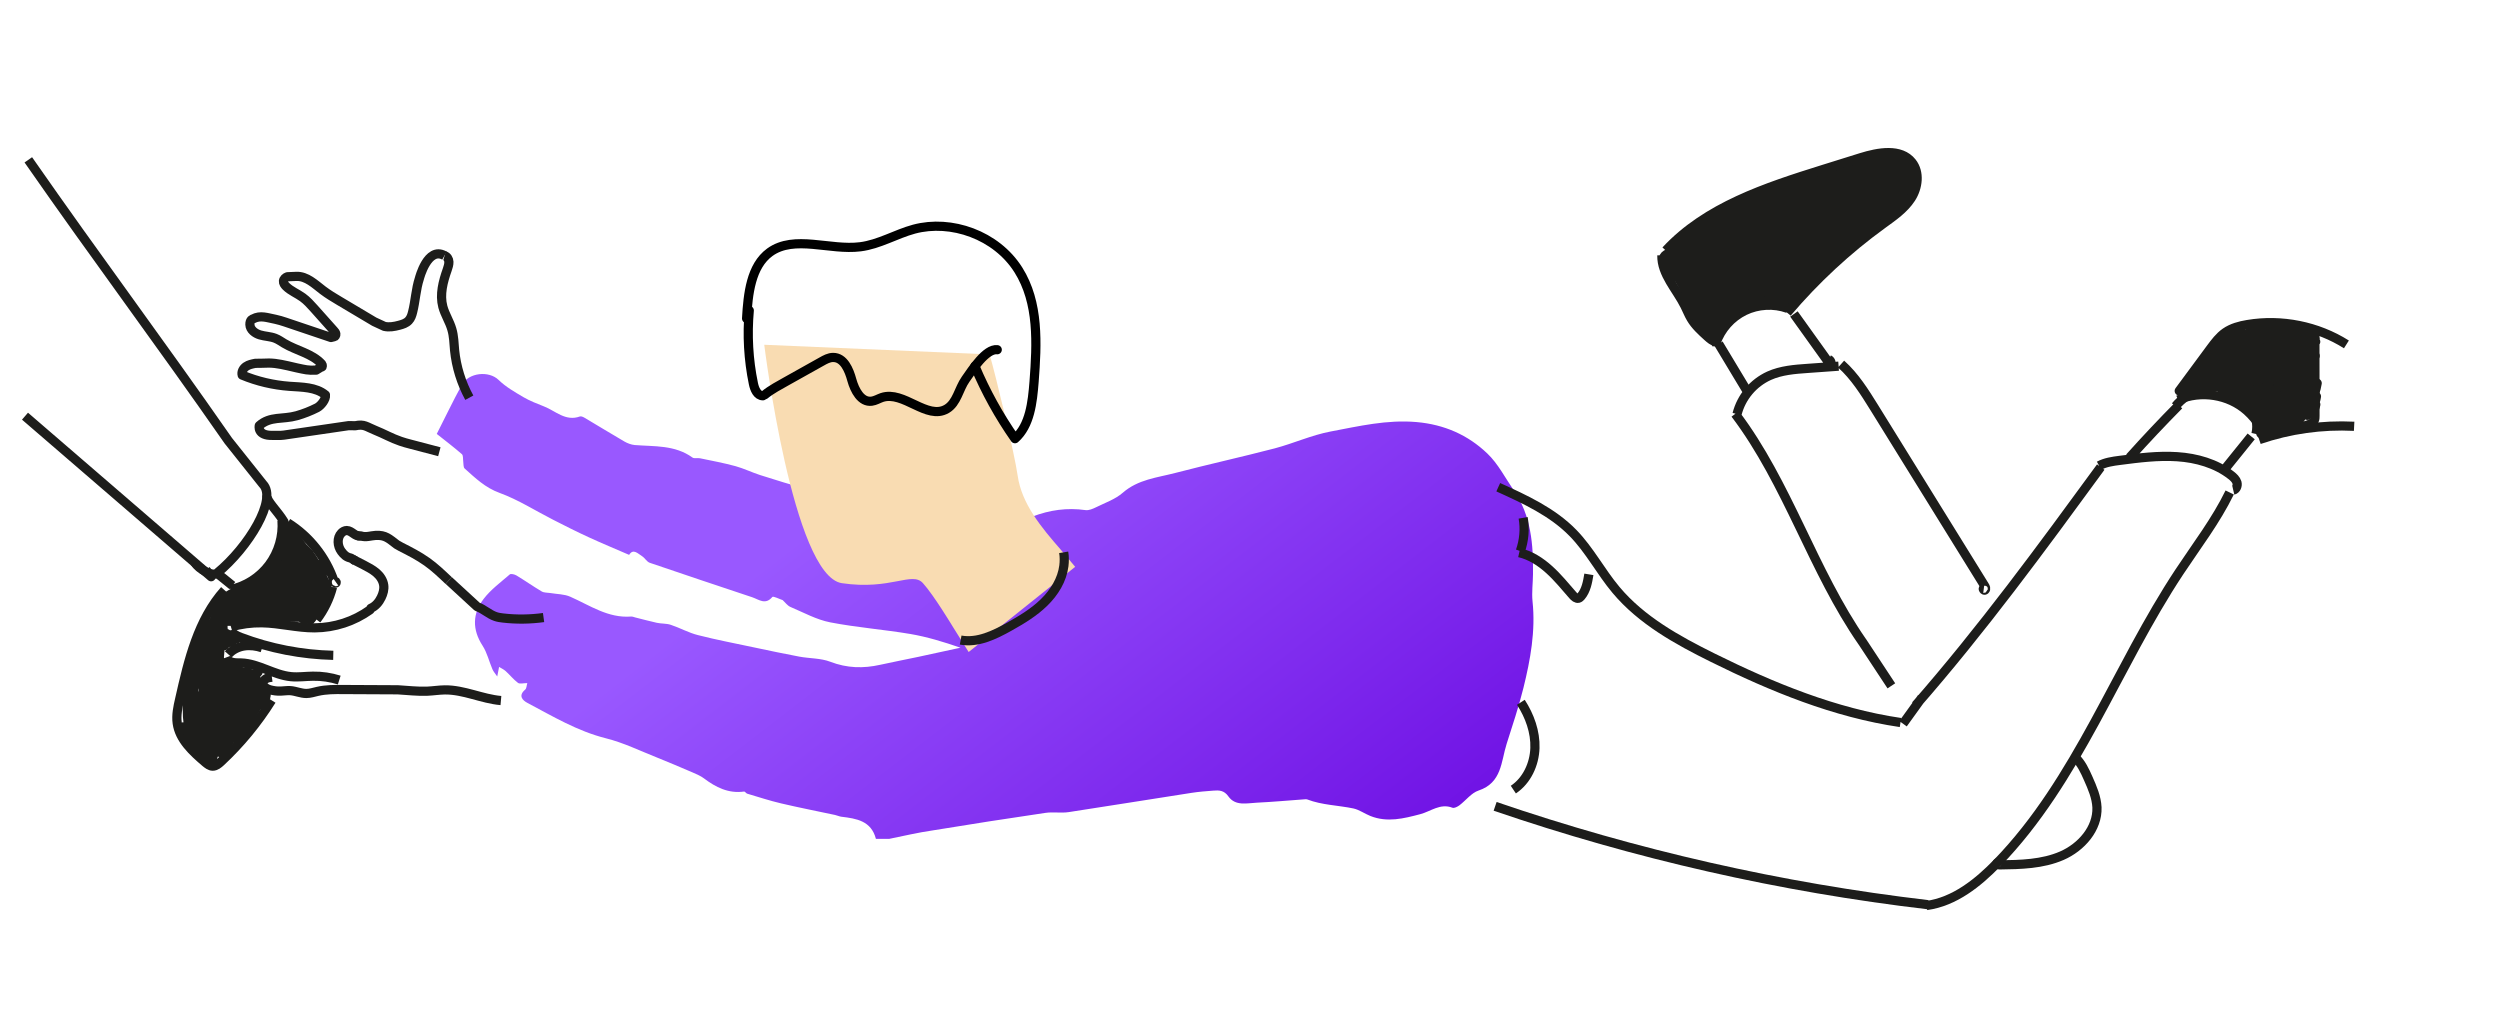 <svg width="272" height="112" viewBox="0 0 272 112" fill="none" xmlns="http://www.w3.org/2000/svg">
<path d="M96.74 91.27H95.3C94.79 89.3 93.18 89.06 91.54 88.86C91.31 88.83 91.09 88.72 90.86 88.67C88.9 88.25 86.94 87.87 84.99 87.41C83.74 87.12 82.52 86.71 81.29 86.35C81.17 86.31 81.06 86.11 80.96 86.12C79.26 86.36 77.88 85.66 76.58 84.68C76.22 84.41 75.78 84.23 75.35 84.04C74.08 83.5 72.81 82.95 71.53 82.44C69.66 81.7 67.83 80.8 65.9 80.32C62.81 79.54 60.15 77.94 57.39 76.48C56.84 76.19 56.36 75.69 57.14 75.03C57.3 74.89 57.29 74.57 57.37 74.32C56.95 74.32 56.56 74.44 56.36 74.3C55.87 73.93 55.47 73.43 55.02 73.02C54.81 72.83 54.54 72.71 54.3 72.56C54.24 72.86 54.18 73.16 54.1 73.6C53.89 73.29 53.68 73.07 53.57 72.8C53.21 71.96 53 71.02 52.51 70.26C51.36 68.49 51.4 66.76 52.62 65.16C53.4 64.14 54.48 63.35 55.46 62.5C55.58 62.39 55.99 62.49 56.19 62.61C57.12 63.17 58.01 63.8 58.94 64.35C59.19 64.5 59.55 64.47 59.86 64.52C60.6 64.65 61.4 64.63 62.06 64.93C64.19 65.87 66.16 67.27 68.66 67.08C68.81 67.07 68.97 67.14 69.12 67.18C69.9 67.37 70.68 67.59 71.46 67.76C71.96 67.87 72.5 67.82 72.98 67.98C73.98 68.31 74.93 68.85 75.94 69.1C77.97 69.62 80.04 70.01 82.1 70.45C83.72 70.79 85.34 71.14 86.96 71.44C88.09 71.65 89.3 71.6 90.34 72C92.15 72.7 93.92 72.74 95.76 72.33C97.13 72.02 98.51 71.77 99.89 71.47C101.43 71.14 102.97 70.8 104.5 70.47C102.64 69.83 100.87 69.29 99.06 68.98C96.16 68.49 93.2 68.27 90.32 67.71C88.83 67.42 87.43 66.64 86.01 66.04C85.67 65.9 85.43 65.54 85.15 65.29C84.8 65.18 84.13 64.83 84.03 64.95C83.27 65.86 82.56 65.22 81.84 64.98C78.12 63.74 74.4 62.5 70.69 61.23C70.37 61.12 70.16 60.7 69.85 60.51C69.39 60.22 68.89 59.65 68.45 60.37C66.98 59.73 65.52 59.13 64.09 58.47C62.78 57.87 61.49 57.22 60.2 56.56C58.25 55.57 56.39 54.37 54.36 53.63C52.79 53.06 51.71 52.01 50.55 50.97C50.4 50.83 50.44 50.47 50.4 50.21C50.36 49.94 50.41 49.56 50.26 49.42C49.4 48.67 48.48 47.97 47.52 47.21C48.36 45.56 49.25 43.7 50.23 41.9C50.99 40.51 53.2 40.32 54.24 41.33C55.02 42.09 56 42.65 56.95 43.21C57.65 43.62 58.43 43.92 59.19 44.22C60.45 44.71 61.53 45.88 63.1 45.31C63.24 45.26 63.48 45.38 63.63 45.47C65.07 46.32 66.49 47.2 67.94 48.04C68.27 48.23 68.67 48.38 69.05 48.42C71.21 48.59 73.43 48.4 75.34 49.78C75.53 49.92 75.89 49.8 76.16 49.86C77.45 50.13 78.75 50.37 80.03 50.72C80.93 50.97 81.79 51.39 82.68 51.68C84.39 52.23 86.11 52.75 87.84 53.24C88.38 53.39 88.97 53.35 89.51 53.49C90.42 53.72 91.3 54.07 92.21 54.3C94.41 54.86 96.63 55.34 98.82 55.92C101.26 56.56 103.69 57.29 106.26 56.87C107.44 56.67 108.6 56.37 109.78 56.23C110.62 56.14 111.57 56.5 112.31 56.21C114.21 55.48 116.1 55.22 118.11 55.5C118.47 55.55 118.9 55.36 119.25 55.19C120.24 54.7 121.35 54.32 122.16 53.61C123.82 52.16 125.9 51.97 127.86 51.46C131.46 50.52 135.1 49.72 138.7 48.78C140.74 48.24 142.7 47.34 144.76 46.95C147.84 46.37 150.89 45.64 154.12 45.92C157.15 46.19 159.7 47.32 161.81 49.33C162.98 50.44 163.76 51.98 164.69 53.34C166.6 56.1 166.83 59.26 166.79 62.47C166.78 63.46 166.64 64.45 166.74 65.43C167.08 68.65 166.51 71.76 165.75 74.84C165.24 76.9 164.56 78.92 163.92 80.94C163.31 82.86 163.41 85.16 160.87 86.01C160.08 86.27 159.48 87.1 158.77 87.63C158.56 87.78 158.21 87.96 158.02 87.88C156.7 87.37 155.67 88.28 154.53 88.58C152.72 89.06 150.93 89.51 149.1 88.78C148.47 88.53 147.89 88.1 147.25 87.96C145.58 87.61 143.85 87.6 142.23 86.98C142.12 86.94 141.99 86.96 141.87 86.97C140.17 87.09 138.47 87.25 136.77 87.33C135.67 87.38 134.42 87.73 133.65 86.65C133.18 85.98 132.64 85.97 132.01 86.02C131.23 86.08 130.44 86.14 129.66 86.26C125.19 86.95 120.73 87.68 116.26 88.36C115.44 88.48 114.57 88.32 113.75 88.44C109.65 89.04 105.56 89.68 101.47 90.35C99.88 90.58 98.31 90.95 96.74 91.27V91.27Z" fill="url(#paint0_linear_1230_3721)"/>
<path d="M115.39 59.78C113.32 57.4 111.16 54.84 110.72 51.74C110.38 49.32 108.35 40.92 107.67 38.56L83.15 37.51C83.15 37.51 86.26 62.66 91.6 63.45C96.94 64.24 99.22 62.13 100.41 63.44C101.6 64.75 103.71 68.26 103.71 68.26L105.39 70.94L116.98 61.67L115.39 59.78V59.78Z" fill="#F9DCB2"/>
<path d="M115.73 60.09C115.81 60.58 115.81 61.07 115.75 61.56C115.56 63.09 114.7 64.47 113.6 65.54C112.5 66.62 111.17 67.42 109.83 68.17C108.19 69.09 106.36 69.98 104.52 69.64M162.67 87.73C177.941 92.961 193.727 96.548 209.76 98.43" stroke="#1D1D1B" stroke-miterlimit="10" stroke-linejoin="round"/>
<path d="M209.61 98.52C212.64 98.11 215.2 96.06 217.33 93.86C226.02 84.9 230.24 72.61 237.13 62.2C239.01 59.36 241.1 56.64 242.59 53.58M208.41 76.75C215.62 68.51 222.1 59.66 228.56 50.82M228.38 50.67C229.06 50.3 229.86 50.19 230.63 50.09C232.71 49.82 234.8 49.55 236.89 49.69C238.98 49.83 241.09 50.42 242.74 51.71C243.01 51.92 243.28 52.17 243.38 52.5C243.47 52.83 243.32 53.25 242.98 53.33M188.79 45.03C194.52 52.6 197.22 62.07 202.64 69.86M188.99 45.05C189.223 44.138 189.657 43.29 190.261 42.569C190.865 41.847 191.623 41.27 192.48 40.88C193.79 40.29 195.26 40.18 196.69 40.08L200.04 39.84M200.31 39.61C201.8 40.94 202.87 42.66 203.92 44.35C207.92 50.81 211.92 57.28 215.93 63.74C216.02 63.88 216.1 64.07 215.98 64.19C215.86 64.31 215.68 64 215.84 64.02M202.61 69.81C203.67 71.41 204.72 73.02 205.78 74.62M163.01 53.01C165.92 54.33 168.91 55.7 171.14 57.99C172.95 59.84 174.16 62.2 175.82 64.18C178.59 67.49 182.48 69.64 186.35 71.56C192.83 74.77 199.62 77.56 206.77 78.61M207.05 78.74C207.73 77.8 208.41 76.85 209.09 75.91M186.99 37.41C188.03 39.13 189.07 40.86 190.1 42.58M195.18 34.16C196.51 36.02 197.84 37.87 199.17 39.73C199.29 39.52 199.2 39.22 198.98 39.11M231.7 49.78C233.44 47.84 235.23 45.94 237.07 44.08M241.84 51.31C242.87 50.03 243.9 48.76 244.93 47.48" stroke="#1D1D1B" stroke-miterlimit="10" stroke-linejoin="round"/>
<path d="M236.69 44.2C238.05 42.57 240.37 41.69 242.4 42.3C244.44 42.91 245.93 45.15 245.45 47.22M237.51 42.21L237.1 42.53C238.24 40.99 239.38 39.44 240.52 37.9C240.99 37.27 241.47 36.62 242.12 36.17C242.83 35.68 243.68 35.45 244.53 35.31C248.22 34.69 252.13 35.47 255.29 37.47M245.8 47.83C249.12 46.696 252.626 46.204 256.13 46.38M186.7 37.32C187.235 35.787 188.352 34.526 189.81 33.81C191.25 33.11 192.98 33.01 194.49 33.55L194.33 33.77M180.81 27.79C180.77 29.83 182.41 31.46 183.32 33.29C183.55 33.74 183.73 34.22 183.99 34.65C184.44 35.41 185.11 36.02 185.77 36.62C186.05 36.87 186.35 37.13 186.71 37.2L186.31 37.17" stroke="#1D1D1B" stroke-miterlimit="10" stroke-linejoin="round"/>
<path d="M181.24 27.26C185.65 22.5 192.14 20.38 198.34 18.44L202.47 17.15C204.36 16.56 206.79 16.11 208.02 17.66C208.89 18.75 208.68 20.41 207.92 21.58C207.16 22.75 205.97 23.56 204.84 24.38C200.999 27.164 197.507 30.401 194.44 34.02" fill="#1D1D1B"/>
<path d="M181.24 27.26C185.65 22.5 192.14 20.38 198.34 18.44L202.47 17.15C204.36 16.56 206.79 16.11 208.02 17.66C208.89 18.75 208.68 20.41 207.92 21.58C207.16 22.75 205.97 23.56 204.84 24.38C200.999 27.164 197.507 30.401 194.44 34.02" stroke="#1D1D1B" stroke-miterlimit="10" stroke-linejoin="round"/>
<path d="M181.68 27.57C181.42 27.57 181.16 27.73 181.03 27.96C181.24 27.9 181.41 27.75 181.51 27.56C181.41 27.8 181.31 28.05 181.21 28.29C181.47 28 181.72 27.71 181.98 27.42C181.77 27.8 181.56 28.18 181.36 28.56C181.68 28.29 181.99 27.99 182.26 27.68C182.12 27.98 181.99 28.29 181.85 28.59C182.11 28.37 182.33 28.11 182.51 27.82C182.28 28.19 182.04 28.56 181.81 28.93C182.18 28.66 182.51 28.31 182.76 27.93C182.57 28.26 182.38 28.59 182.2 28.91C182.55 28.54 182.9 28.18 183.25 27.81C182.96 28.37 182.67 28.93 182.38 29.48C182.85 29.01 183.31 28.53 183.78 28.06C183.41 28.64 183.03 29.22 182.66 29.79L184.19 28.32C183.82 28.83 183.46 29.34 183.09 29.85L184.48 28.49C184.16 29.04 183.84 29.6 183.52 30.15C184.03 29.68 184.53 29.21 185.04 28.73C184.72 29.24 184.4 29.76 184.08 30.27C184.64 29.89 185.16 29.46 185.63 28.97C185.26 29.45 184.89 29.93 184.52 30.42L186.07 29.17C185.65 29.67 185.3 30.22 185.02 30.81C185.48 30.44 185.9 30.02 186.28 29.56C185.86 29.98 185.49 30.45 185.19 30.96C185.74 30.56 186.26 30.11 186.74 29.62C186.32 30.08 185.95 30.59 185.66 31.14C186.21 30.83 186.72 30.44 187.15 29.99C186.74 30.32 186.4 30.72 186.14 31.18C186.77 30.75 187.36 30.27 187.91 29.75C187.32 30.33 186.79 30.99 186.35 31.69C187.01 31.27 187.63 30.78 188.18 30.23C187.6 30.71 187.11 31.29 186.72 31.93C187.33 31.51 187.92 31.04 188.45 30.52C187.85 30.96 187.38 31.59 187.13 32.3L189.02 30.74C188.43 31.07 187.95 31.61 187.69 32.24C188.2 32.02 188.67 31.71 189.07 31.32C188.56 31.75 188.1 32.24 187.7 32.79C188.32 32.44 188.91 32.04 189.46 31.59C188.98 31.94 188.56 32.36 188.22 32.85C188.8 32.6 189.34 32.25 189.8 31.82C189.25 32.11 188.78 32.54 188.44 33.06C189.04 32.85 189.61 32.53 190.1 32.13C189.69 32.35 189.32 32.65 189.04 33.02C189.72 32.84 190.38 32.56 190.98 32.2C190.48 32.4 190.01 32.66 189.56 32.96C190.17 32.85 190.77 32.68 191.35 32.46C190.73 32.55 190.13 32.78 189.6 33.11C190.23 33.22 190.9 33.04 191.39 32.64C191.19 32.67 191 32.77 190.86 32.91C191.12 32.88 191.38 32.79 191.6 32.65C191.42 32.73 191.24 32.81 191.07 32.89C191.25 33 191.52 32.91 191.61 32.72C191.39 32.74 191.17 32.81 190.97 32.93" stroke="#1D1D1B" stroke-miterlimit="10" stroke-linejoin="round"/>
<path d="M189.18 33.51C188.39 33.99 187.64 34.54 186.96 35.18C187.79 34.57 188.58 33.92 189.34 33.22C188.3 34.08 187.35 35.04 186.5 36.09C187.35 35.16 188.2 34.23 189.05 33.31C188.17 34.05 187.34 34.87 186.59 35.74C187.21 34.98 187.83 34.21 188.45 33.45C187.65 34.14 186.94 34.92 186.33 35.79C186.9 35.09 187.43 34.36 187.92 33.6C187.27 34.15 186.7 34.8 186.24 35.52C186.94 34.72 187.58 33.86 188.15 32.96C187.37 33.54 186.69 34.26 186.15 35.06L187.62 33.02C186.98 33.56 186.39 34.17 185.86 34.84C186.35 34.27 186.74 33.62 187.01 32.93C186.39 33.39 185.87 34 185.52 34.69C186.12 34.11 186.57 33.39 186.84 32.6C186.21 33.07 185.65 33.65 185.18 34.29C185.69 33.68 186.13 33.02 186.5 32.32C185.85 32.76 185.27 33.31 184.78 33.93C185.22 33.28 185.65 32.62 186.09 31.97C185.47 32.31 184.93 32.82 184.55 33.42C184.88 32.91 185.21 32.4 185.54 31.9C185.01 32.16 184.53 32.55 184.17 33.03L185.35 31.34C184.94 31.67 184.53 31.99 184.13 32.32C184.42 32.05 184.63 31.71 184.74 31.33C184.43 31.46 184.15 31.65 183.91 31.89C184.09 31.49 184.27 31.1 184.45 30.7C184.13 30.87 183.83 31.1 183.58 31.37L183.88 30.71C183.64 30.79 183.45 30.98 183.36 31.21C183.51 30.92 183.6 30.61 183.61 30.28C183.43 30.46 183.25 30.65 183.07 30.83C183.05 30.63 183.03 30.42 183.02 30.22C182.91 30.22 182.8 30.28 182.74 30.37C182.21 30.09 181.81 29.56 181.69 28.96C182.54 30.02 183.23 31.21 183.73 32.48C184.26 33.81 184.64 35.32 185.77 36.18C185.81 36.084 185.828 35.979 185.821 35.875C185.814 35.771 185.783 35.67 185.73 35.58L185.79 35.85M243.92 37.5L241.31 39.42C242.1 38.78 242.82 38.05 243.43 37.24C242.15 38.01 240.99 39 240.04 40.15C240.54 39.69 240.97 39.16 241.31 38.57C240.54 39.17 239.91 39.95 239.49 40.83C239.67 40.76 239.8 40.58 239.82 40.38C239.47 40.8 239.15 41.24 238.86 41.7C238.791 41.692 238.721 41.708 238.661 41.744C238.601 41.78 238.555 41.835 238.53 41.9C238.2 41.9 237.88 42.12 237.77 42.44C237.86 42.33 237.95 42.22 238.05 42.11C238.02 42.24 237.93 42.36 237.82 42.43C239.13 41.11 240.37 39.72 241.52 38.27C240.71 38.68 240.1 39.4 239.51 40.1C240.17 39.33 240.84 38.57 241.5 37.8C241.84 37.41 242.18 37.01 242.61 36.71C241.91 37.04 241.35 37.64 241.07 38.36C241.9 37.66 242.71 36.94 243.48 36.18C242.79 36.88 242.09 37.58 241.4 38.28C242.26 37.56 243.16 36.89 244.1 36.27C243.64 36.85 243.11 37.38 242.54 37.85C243.42 37.18 244.3 36.5 245.18 35.83C244.68 36.12 244.26 36.54 243.94 37.02C244.52 36.5 245.1 35.98 245.67 35.46C244.92 35.66 244.59 36.52 244.38 37.26C245.1 36.68 245.82 36.09 246.52 35.48C245.79 36 245.12 36.61 244.55 37.3C245.52 36.64 246.49 35.97 247.46 35.31L245.89 37.18C246.6 36.75 247.28 36.28 247.94 35.77C247.5 36.2 247.1 36.68 246.75 37.19C247.46 36.67 248.17 36.16 248.87 35.64C248.49 36.09 248.11 36.54 247.73 37C248.38 36.59 249.01 36.16 249.61 35.7C249.22 36.2 248.83 36.7 248.45 37.2C249.07 36.8 249.68 36.41 250.3 36.01C249.92 36.49 249.59 37 249.33 37.55C249.97 37.07 250.6 36.59 251.24 36.11C250.77 36.71 250.35 37.34 249.98 38C250.59 37.65 251.19 37.31 251.8 36.96C251.29 37.36 250.85 37.84 250.49 38.38C251.03 38.05 251.52 37.65 251.95 37.18C251.37 37.59 250.81 38.03 250.28 38.51C250.73 38.01 251.14 37.46 251.48 36.88C251.34 36.9 251.2 36.92 251.06 36.95C251.05 36.74 251.21 36.54 251.42 36.51C251.62 36.48 251.84 36.63 251.89 36.83C251.841 36.759 251.813 36.675 251.808 36.589C251.802 36.503 251.82 36.417 251.86 36.34C251.86 39.31 251.87 42.28 251.87 45.24C251.87 45.39 251.87 45.55 251.81 45.7C251.69 45.99 251.37 46.14 251.07 46.24C250.39 46.47 249.68 46.6 248.97 46.63C248.14 46.67 247.28 46.58 246.52 46.92C246.34 47 246.17 47.11 245.98 47.17C245.87 46.55 246.25 45.9 246.09 45.29C245.95 44.78 245.48 44.45 245.14 44.05C244.84 43.7 244.64 43.27 244.31 42.95C244.02 42.66 243.65 42.48 243.28 42.3C242.65 41.99 242 41.69 241.31 41.55C240.62 41.41 239.87 41.44 239.25 41.78C239.8 41.3 240.41 40.89 241.07 40.57C241.24 40.49 241.41 40.41 241.53 40.27C241.65 40.13 241.7 39.91 241.58 39.76C240.86 40.14 240.21 40.66 239.69 41.28C240.63 40.43 241.62 39.63 242.66 38.9C242.22 39.23 241.84 39.64 241.55 40.1C242.03 39.8 242.52 39.5 243 39.2C242.62 39.66 242.24 40.12 241.86 40.57C242.45 40.25 243.02 39.88 243.54 39.46C243.01 39.8 242.52 40.2 242.09 40.67C242.706 40.7 243.321 40.58 243.88 40.32C243.21 40.35 242.55 40.46 241.91 40.66C242.12 40.86 242.41 40.96 242.69 40.95C242.564 40.859 242.409 40.815 242.254 40.826C242.099 40.837 241.952 40.902 241.84 41.01C242.11 41.25 242.46 41.4 242.82 41.44C242.34 41.33 241.89 41.13 241.48 40.86C242.11 41.12 242.72 41.43 243.3 41.79C243.24 41.61 243.13 41.44 242.98 41.32C243.57 42.12 244.15 42.92 244.74 43.72C244.38 42.59 243.91 41.5 243.35 40.45C243.79 41.12 244.24 41.79 244.68 42.46C244.43 41.28 244.1 40.12 243.71 38.98C243.83 39.57 244.02 40.15 244.28 40.69C244.32 40.04 244.27 39.38 244.12 38.74C244.08 38.55 244.01 38.34 243.83 38.27C243.52 38.15 243.26 38.53 243.18 38.85C243.25 38.92 243.33 38.99 243.4 39.06C244.027 38.702 244.547 38.184 244.91 37.56C244.37 37.45 243.76 37.73 243.51 38.23C243.78 38.44 244.16 38.33 244.47 38.19C245.27 37.84 246.02 37.37 246.69 36.81C246.02 37.1 245.37 37.45 244.77 37.86C244.56 38 244.32 38.23 244.4 38.47C245 38.23 245.57 37.9 246.08 37.49C245.53 37.94 245.08 38.49 244.75 39.11C245.487 38.862 246.165 38.463 246.74 37.94C246.15 38.41 245.61 38.94 245.15 39.54C245.59 39.78 246.16 39.67 246.58 39.4C247 39.13 247.32 38.72 247.62 38.32C247.194 38.502 246.82 38.788 246.532 39.151C246.244 39.514 246.051 39.944 245.97 40.4C247.011 39.809 247.937 39.033 248.7 38.11C247.87 38.42 247.17 39.07 246.79 39.87C247.53 39.35 248.26 38.83 249 38.32L247.45 40.35" stroke="#1D1D1B" stroke-miterlimit="10" stroke-linejoin="round"/>
<path d="M248.46 37.49C248.29 37.31 247.99 37.39 247.77 37.5C247.25 37.75 246.78 38.1 246.39 38.51C247.14 37.95 247.85 37.36 248.54 36.72C247.64 37.23 246.76 37.77 245.9 38.34C246.586 37.75 247.363 37.274 248.2 36.93C248.01 37.63 247.19 38.07 247.1 38.79C247.86 38.44 248.58 38.01 249.25 37.51C248.96 38 248.54 38.4 248.14 38.79C248.73 38.43 249.33 38.08 249.92 37.72C249.41 38.3 248.9 38.88 248.39 39.47C248.2 39.69 247.99 39.93 247.92 40.21C248.76 39.62 249.56 38.98 250.32 38.3C249.64 38.86 249.06 39.53 248.61 40.28C249.77 39.77 250.57 38.69 251.63 38.01C250.74 38.8 249.9 39.65 249.11 40.55C249.48 40.54 249.81 40.31 250.11 40.09C250.71 39.64 251.31 39.18 251.89 38.72C251.18 39.37 250.55 40.11 250.01 40.9" stroke="#1D1D1B" stroke-miterlimit="10" stroke-linejoin="round"/>
<path d="M250.8 39.67C250.42 39.69 250.12 39.98 249.86 40.26C249.21 40.96 248.62 41.7 248.08 42.49C248.6 41.99 248.99 41.37 249.21 40.68C249.27 40.5 249.31 40.27 249.16 40.14C249.05 40.04 248.88 40.06 248.76 40.13C248.64 40.2 248.55 40.33 248.48 40.46C248.2 40.95 248.02 41.51 247.97 42.08C247.95 42.27 248.01 42.53 248.2 42.54C248.35 42.55 248.45 42.38 248.48 42.23C248.65 41.52 248.29 40.8 247.89 40.19C247.79 40.03 247.63 39.85 247.44 39.9C247.34 39.93 247.27 40.01 247.22 40.1C246.9 40.59 246.83 41.23 247.03 41.78C247.12 42.03 247.36 42.29 247.6 42.2C247.84 42.1 247.83 41.75 247.74 41.5C247.53 40.97 247.13 40.51 246.63 40.25C246.33 40.09 245.93 40.02 245.69 40.26C245.43 40.52 245.56 40.98 245.76 41.29C245.91 41.52 246.1 41.74 246.36 41.83C246.5 41.88 246.67 41.88 246.78 41.79C247.01 41.6 246.84 41.23 246.63 41.02C246.28 40.67 245.83 40.42 245.34 40.31C245.14 40.26 244.87 40.29 244.82 40.48C244.8 40.54 244.82 40.61 244.84 40.67C244.99 41.17 245.42 41.57 245.92 41.68C246.04 41.71 246.17 41.72 246.28 41.66C246.42 41.58 246.47 41.39 246.43 41.24C246.39 41.09 246.29 40.95 246.19 40.83C245.81 40.41 245.33 40.09 244.8 39.89C244.63 40.07 244.67 40.36 244.74 40.59C244.88 41.05 245.1 41.49 245.38 41.88C245.52 42.07 245.69 42.25 245.92 42.29C246.29 42.35 246.61 41.87 246.43 41.55" stroke="#1D1D1B" stroke-miterlimit="10" stroke-linejoin="round"/>
<path d="M244.96 42.06C244.66 42.28 244.83 42.75 245.03 43.07C245.16 43.27 245.29 43.47 245.49 43.6C245.69 43.73 245.97 43.77 246.16 43.63C246.36 43.48 246.4 43.19 246.3 42.96C246.2 42.73 245.99 42.58 245.77 42.47C245.5 42.34 245.11 42.32 244.98 42.58C244.89 42.77 245 43 245.11 43.18C245.35 43.57 245.71 44 246.17 43.97C246.48 43.95 246.75 43.69 246.84 43.38C246.92 43.08 246.84 42.74 246.66 42.48C246.55 42.32 246.4 42.18 246.21 42.17C245.83 42.15 245.66 42.63 245.65 43.01C245.64 43.36 245.68 43.75 245.96 43.96C246.3 44.22 246.85 44.01 247.03 43.62C247.21 43.23 247.1 42.76 246.85 42.4C246.812 42.335 246.757 42.283 246.69 42.25C246.47 42.16 246.29 42.43 246.23 42.66C246.14 43.05 246.18 43.54 246.52 43.74C246.77 43.89 247.09 43.83 247.35 43.72C247.77 43.54 248.13 43.24 248.37 42.86C248.55 42.58 248.65 42.18 248.43 41.93C248.15 41.61 247.61 41.81 247.28 42.08C246.99 42.32 246.73 42.63 246.68 43C246.63 43.37 246.85 43.79 247.22 43.85C247.41 43.88 247.59 43.81 247.76 43.73C248.306 43.465 248.766 43.053 249.09 42.54C249.21 42.35 249.28 42.05 249.08 41.95C248.97 41.89 248.83 41.94 248.72 42C248.29 42.25 248.02 42.75 248.04 43.25C248.04 43.31 248.05 43.38 248.09 43.43C248.18 43.53 248.34 43.48 248.45 43.42C249.07 43.11 249.57 42.58 249.86 41.95C249.95 41.75 249.99 41.46 249.79 41.37C249.62 41.29 249.43 41.46 249.33 41.61C249.21 41.78 249.11 41.98 249.09 42.19C249.07 42.4 249.16 42.63 249.34 42.73C249.61 42.88 249.94 42.7 250.16 42.48C250.65 41.98 250.85 41.21 250.66 40.53C250.61 40.36 250.52 40.17 250.35 40.12C250.23 40.09 250.1 40.14 249.98 40.2C249.19 40.63 248.87 41.62 248.86 42.52C248.86 42.62 248.86 42.72 248.92 42.81C249.05 43 249.35 42.92 249.55 42.8C250.17 42.43 250.7 41.89 251.05 41.25C251.14 41.09 251.22 40.9 251.18 40.72C251.13 40.5 250.89 40.36 250.66 40.37C250.43 40.37 250.23 40.49 250.06 40.64C249.838 40.848 249.676 41.112 249.592 41.404C249.507 41.696 249.503 42.005 249.58 42.3C249.61 42.42 249.67 42.55 249.78 42.62C249.98 42.75 250.24 42.63 250.43 42.49C250.66 42.32 250.87 42.12 251.06 41.9C251.27 41.65 251.44 41.36 251.47 41.04C251.5 40.72 251.37 40.37 251.08 40.22C250.66 40.01 250.16 40.31 249.87 40.68C249.41 41.27 249.22 42.07 249.37 42.8C249.44 43.12 249.69 43.5 250.01 43.4" stroke="#1D1D1B" stroke-miterlimit="10" stroke-linejoin="round"/>
<path d="M247.82 42.66C247.726 42.563 247.608 42.493 247.477 42.458C247.347 42.423 247.21 42.423 247.08 42.46C246.82 42.54 246.62 42.77 246.58 43.03C247.04 42.71 247.5 42.4 247.96 42.08C247.221 42.763 246.59 43.556 246.09 44.43C246.81 44.11 247.44 43.61 248.07 43.11C247.26 43.65 246.59 44.39 246.14 45.24C246.49 45.15 246.81 44.92 247.01 44.62C246.66 44.89 246.46 45.34 246.49 45.78C247.01 45.36 247.4 44.77 247.59 44.13C246.94 44.75 246.56 45.65 246.58 46.55C247.07 46.03 247.47 45.42 247.76 44.77C247.42 45.41 247.09 46.06 246.96 46.77C247.72 45.85 248.39 44.85 248.95 43.8C248.295 44.462 247.87 45.318 247.74 46.24C248.1 45.98 248.32 45.59 248.52 45.19C248.92 44.4 249.25 43.58 249.52 42.73C248.66 43.72 248 44.87 247.57 46.1C247.51 46.27 247.48 46.51 247.64 46.6C248.696 45.732 249.558 44.652 250.17 43.43C250.27 43.24 250.31 42.93 250.1 42.88C249.13 43.78 248.54 45.07 248.49 46.39C249.02 46.21 249.41 45.75 249.72 45.29C250.15 44.67 250.51 44 250.79 43.31C250.86 43.14 250.91 42.91 250.75 42.81C249.77 43.49 249.1 44.59 248.93 45.76C248.91 45.88 248.91 46.02 249.01 46.08C249.14 46.16 249.29 46.04 249.4 45.93C250.42 44.81 251.2 43.48 251.69 42.05C251.28 42.15 251 42.53 250.79 42.9C250.45 43.5 250.18 44.13 249.98 44.79C249.88 45.13 249.83 45.56 250.12 45.76C250.99 44.51 251.89 43.2 252.11 41.69C251.24 42.6 250.83 43.94 251.04 45.19C251.57 44.62 251.92 43.89 252.03 43.13C251.63 43.7 251.35 44.35 251.23 45.04C251.61 44.83 251.89 44.44 251.96 44.01C251.88 44.02 251.81 44.04 251.73 44.05M236.98 43.51C239.43 42.43 242.48 42.91 244.47 44.69C245.04 45.2 245.52 45.79 245.95 46.42C245.99 46.47 246 46.35 245.95 46.31M241.3 42.57C242.44 42.88 243.55 43.26 244.65 43.7M225.77 82.39C226.44 83.01 226.83 83.86 227.2 84.7C227.65 85.71 228.1 86.75 228.15 87.85C228.23 90.15 226.44 92.18 224.33 93.1C222.22 94.02 219.85 94.07 217.55 94.1C217.44 94.1 217.31 94.09 217.26 93.99C217.21 93.89 217.4 93.79 217.42 93.89M165.72 56.34C165.93 57.55 165.82 58.81 165.41 59.96M165.29 60.13C166.52 60.41 167.62 61.13 168.56 61.98C169.5 62.83 170.3 63.82 171.13 64.77C171.29 64.95 171.51 65.15 171.74 65.09C171.85 65.06 171.94 64.97 172.02 64.88C172.57 64.23 172.73 63.34 172.87 62.49M164.65 85.91C166.12 84.93 166.94 83.15 167 81.39C167.06 79.63 166.43 77.89 165.47 76.41M2.72 45.28C9.47 51.1 16.22 56.92 22.97 62.75C22.78 62.5 22.59 62.25 22.4 61.99" stroke="#1D1D1B" stroke-miterlimit="10" stroke-linejoin="round"/>
<path d="M3.08 17.39C10.74 28.39 17.18 36.95 24.84 47.95L28.6 52.67C30.21 54.31 27.06 59.53 23.61 62.36C23.09 62.79 21.56 61.84 21.24 61.25M24.84 71.19C25.28 70.69 25.91 70.38 26.56 70.28C27.21 70.18 27.89 70.27 28.52 70.48M39.21 58.3C38.68 58.44 38.28 57.73 37.73 57.72C37.51 57.72 37.29 57.84 37.14 58C36.64 58.52 36.71 59.41 37.14 59.99C37.44 60.39 37.69 60.62 38.18 60.72L38.65 61.01M59.14 67.19C57.68 67.39 56.2 67.41 54.73 67.24C54.46 67.21 54.18 67.17 53.92 67.08C53.2 66.84 52.63 66.26 51.92 66.01L48.82 63.16M25.16 68.56C25.31 68.98 25.77 69.18 26.18 69.34C29.4 70.56 32.82 71.22 36.26 71.3" stroke="#1D1D1B" stroke-miterlimit="10" stroke-linejoin="round"/>
<path d="M38.41 60.87L39.58 61.47C40.06 61.72 40.54 61.97 40.95 62.32C41.36 62.67 41.68 63.15 41.75 63.68C41.81 64.13 41.68 64.59 41.48 65C41.24 65.5 40.86 65.96 40.35 66.18L40.26 66.35C38.507 67.608 36.408 68.293 34.25 68.31C32.32 68.32 30.42 67.79 28.49 67.76C27.36 67.74 26.22 67.89 25.13 68.21M48.82 63.17C48.06 62.45 47.3 61.72 46.45 61.12C45.56 60.49 44.59 59.99 43.62 59.5L43.16 59.24C42.32 58.6 41.94 58.2 40.89 58.25C40.35 58.28 39.79 58.5 39.28 58.31L38.87 58.28M24.61 71.53C24.72 71.82 25.02 72 25.32 72.07C25.62 72.14 25.93 72.12 26.24 72.13C28.12 72.19 29.79 73.44 31.66 73.62C32.45 73.7 33.24 73.58 34.04 73.57C35.01 73.55 35.99 73.7 36.91 73.99M29.58 73.68C29.37 73.71 29.16 73.73 28.97 73.83C28.78 73.93 28.62 74.1 28.61 74.32C28.59 74.69 28.99 74.93 29.34 75.04C29.73 75.15 30.14 75.21 30.55 75.19C30.9 75.18 31.24 75.12 31.58 75.14C32.17 75.18 32.73 75.45 33.33 75.45C33.75 75.45 34.15 75.31 34.56 75.22C35.47 75.01 36.42 75.01 37.35 75.02L43.28 75.05C44.36 75.11 45.44 75.25 46.52 75.2C47.15 75.17 47.77 75.07 48.4 75.06C50.48 75.04 52.43 76.04 54.5 76.22M48.37 27.82C48.65 27.9 48.83 28.2 48.84 28.49C48.85 28.78 48.75 29.07 48.66 29.34C48.2 30.64 47.83 32.04 48.18 33.37C48.41 34.23 48.92 34.98 49.16 35.83C49.38 36.57 49.39 37.35 49.46 38.11C49.64 39.91 50.19 41.68 51.06 43.27" stroke="#1D1D1B" stroke-miterlimit="10" stroke-linejoin="round"/>
<path d="M47.8 49.15C46.75 48.87 45.7 48.59 44.64 48.32C44.28 48.23 43.93 48.13 43.58 48.01C42.63 47.69 41.74 47.18 40.81 46.81C39.88 46.44 39.65 46.11 38.66 46.32L37.93 46.31C35.58 46.65 33.24 47 30.89 47.34C30.49 47.4 30.08 47.36 29.67 47.37C27.93 47.42 28.21 46.31 28.21 46.31C29.4 45.25 30.75 45.66 32.28 45.23C33.05 45.01 33.79 44.72 34.5 44.36C34.92 44.14 35.48 43.44 35.41 42.97C34.36 42.1 32.86 42.13 31.49 42.03C29.73 41.9 27.98 41.49 26.35 40.81C26.25 40.46 26.47 40.08 26.76 39.88C27.06 39.67 27.43 39.6 27.78 39.53L28.52 39.52C29.65 39.45 30.22 39.56 31.32 39.8C31.65 39.87 31.98 39.96 32.31 40.03C33.23 40.22 33.46 40.31 34.4 40.27L34.97 39.92C35.1 39.98 35.1 39.72 35.01 39.61C33.95 38.45 32.26 38.16 30.91 37.35C30.59 37.16 30.28 36.93 29.93 36.8C29.41 36.6 28.83 36.6 28.29 36.44C27.75 36.28 27.21 35.88 27.19 35.32C27.17 34.76 27.52 34.7 27.52 34.7C28.33 34.26 29.07 34.57 29.97 34.74C30.33 34.81 30.68 34.93 31.03 35.04L36.01 36.72L36.33 36.64C36.47 36.64 36.56 36.47 36.54 36.33C36.52 36.19 36.42 36.08 36.32 35.97C35.6 35.16 34.88 34.36 34.16 33.55C33.78 33.13 33.4 32.7 32.93 32.36C32.34 31.93 31.63 31.66 31.12 31.15C30.97 31 30.82 30.8 30.84 30.58C30.86 30.36 31.06 30.18 31.27 30.11L32.25 30.07C33.36 30.03 34.25 30.91 35.13 31.58C35.7 32.01 36.31 32.38 36.92 32.74C38.19 33.49 39.45 34.25 40.72 35L41.82 35.51C42.35 35.63 42.9 35.53 43.42 35.39C43.8 35.29 44.19 35.17 44.46 34.88C44.7 34.63 44.81 34.29 44.89 33.96C45.2 32.75 45.24 31.48 45.63 30.29C45.63 30.29 46.52 26.78 48.36 27.81M25.06 64.15C26.751 63.788 28.254 62.825 29.29 61.44C30.319 60.049 30.812 58.335 30.68 56.61M23.61 62.36C24.17 62.81 24.72 63.26 25.28 63.71" stroke="#1D1D1B" stroke-miterlimit="10" stroke-linejoin="round"/>
<path d="M29.04 53.93C28.99 54.51 30.18 55.58 30.89 56.75C30.78 56.74 30.67 56.74 30.56 56.73M31.31 56.89C33.65 58.35 35.47 60.63 36.35 63.25C36.38 63.33 36.43 63.44 36.52 63.44C36.61 63.44 36.59 63.25 36.52 63.3M36.18 63.87C35.85 65.15 35.25 66.37 34.45 67.42M29.55 76.19C28.01 78.65 26.15 80.91 24.02 82.89C23.77 83.12 23.48 83.36 23.14 83.36C22.83 83.35 22.57 83.14 22.33 82.94C20.97 81.78 19.52 80.45 19.28 78.68C19.16 77.8 19.35 76.92 19.55 76.06C20.5 71.84 21.54 67.43 24.43 64.21" stroke="#1D1D1B" stroke-miterlimit="10" stroke-linejoin="round"/>
<path d="M22.37 69.44C22.11 70.7 21.86 71.97 21.6 73.23C21.9 71.58 22.2 69.92 22.51 68.27C22.01 69.84 21.51 71.4 21.01 72.97C21.36 72 21.71 71.02 22.06 70.05C21.47 70.76 21.18 71.72 21.29 72.64C21.88 71.03 22.47 69.41 23.06 67.8C22.81 69.37 22.56 70.94 22.32 72.51C22.67 71.35 23.01 70.2 23.36 69.04C23.18 70.15 23.01 71.26 22.83 72.37C23.05 71.36 23.27 70.34 23.48 69.33C23.45 69.96 23.5 70.59 23.63 71.21C23.77 70.5 23.65 69.75 23.29 69.12C23.74 69.42 24.13 69.8 24.44 70.24C24.45 69.8 24.24 69.36 23.89 69.11C24.08 69.24 24.32 69.31 24.55 69.31C24.561 69.198 24.535 69.085 24.475 68.989C24.416 68.893 24.326 68.82 24.22 68.78C24.4 69.09 24.78 69.28 25.14 69.24C24.98 69.14 24.81 69.03 24.65 68.93C24.74 69.38 25.28 69.68 25.71 69.54C25.57 69.49 25.42 69.44 25.28 69.38C25.52 69.53 25.26 69.95 24.98 69.9C24.7 69.85 24.54 69.56 24.45 69.29C24.05 68.09 24.27 66.7 25.03 65.69C24.55 66.75 24.08 67.81 23.6 68.87C23.89 67.9 24.18 66.92 24.48 65.95C23.89 66.52 23.4 67.21 23.07 67.97C23.45 67.16 23.83 66.34 24.21 65.53C23.97 65.82 23.72 66.1 23.48 66.39C23.856 65.647 24.439 65.028 25.16 64.61C25.13 64.85 25.49 65.01 25.65 64.84C25.65 65.01 25.74 65.18 25.88 65.28C25.958 65.206 26.01 65.108 26.028 65.002C26.046 64.895 26.029 64.786 25.98 64.69C25.71 65.29 25.45 65.89 25.18 66.48C25.33 66.18 25.47 65.88 25.62 65.59C25.14 66.19 24.71 66.83 24.32 67.49C25.12 67.29 25.87 66.92 26.52 66.42L24.72 67.59C25.41 67.63 26.12 67.47 26.73 67.15C26.37 67.26 26.03 67.43 25.72 67.63C26.57 67.37 27.41 67.1 28.26 66.84C27.69 66.88 27.12 66.91 26.55 66.95C27.59 66.63 28.66 66.43 29.74 66.36C28.66 66.068 27.511 66.182 26.51 66.68C27.44 66.72 28.36 66.08 28.64 65.19C27.77 65.83 26.95 66.51 26.16 67.25C26.53 66.33 27.14 65.51 27.91 64.89C27.19 65.82 26.31 66.61 25.32 67.24C26.2 66.18 27.08 65.12 27.96 64.05C27.01 64.96 26.05 65.87 25.1 66.79C25.96 65.47 26.9 64.19 27.91 62.97C27.22 63.67 26.53 64.36 25.84 65.06C26.59 64.18 27.45 63.39 28.4 62.73C28.07 63.13 27.74 63.54 27.41 63.94C28.63 63.17 29.69 62.15 30.51 60.96C30.05 61.41 29.67 61.94 29.41 62.53C29.98 62.02 30.51 61.47 30.99 60.88C30.44 61.56 30.01 62.33 29.7 63.14C30.39 62.4 30.99 61.58 31.49 60.7C30.59 62.04 29.7 63.38 28.8 64.72C29.29 64.02 29.78 63.33 30.26 62.63C30.15 62.92 30.04 63.21 29.92 63.51C29.98 63.39 30.04 63.26 30.1 63.14" stroke="#1D1D1B" stroke-miterlimit="10" stroke-linejoin="round"/>
<path d="M31.18 57.49C31.26 58.55 31.33 59.6 31.41 60.66C31.34 59.544 31.35 58.425 31.44 57.31C31.58 58.35 31.46 59.43 31.1 60.41C31.25 59.61 31.26 58.79 31.12 57.99C30.67 58.9 30.32 59.86 30.08 60.84C30.75 59.94 31.31 58.95 31.75 57.91C31.76 58.51 31.85 59.12 32.03 59.7C32.1 59.3 32.13 58.9 32.11 58.5C32.24 59.56 32.71 60.57 33.44 61.34C33.03 60.32 32.55 59.33 32 58.38C32.84 59.32 33.59 60.34 34.25 61.42C33.69 60.61 33.05 59.86 32.35 59.17C33.43 59.7 34.06 60.81 34.62 61.87C34.208 61.365 33.871 60.802 33.62 60.2C34.23 61.25 34.83 62.31 35.39 63.38C34.94 62.99 34.59 62.48 34.4 61.91C34.87 62.47 35.09 63.24 34.98 63.97L34.89 62.44C34.97 63.41 34.95 64.39 34.81 65.36C34.86 64.87 34.91 64.38 34.97 63.89C34.95 64.64 34.79 65.38 34.51 66.07C34.716 65.175 35.097 64.329 35.63 63.58C35.21 64.5 34.8 65.43 34.38 66.35C34.38 66.21 34.39 66.08 34.39 65.94C34.24 66.48 33.71 66.85 33.16 66.97C32.61 67.09 32.04 67.01 31.49 66.93C30.97 66.86 30.45 66.78 29.93 66.71C29.47 66.64 28.94 66.6 28.59 66.91C30.4 67.19 32.24 67.23 34.06 67.05C33.98 67.16 33.89 67.27 33.81 67.39C34.1 67.14 34.23 66.72 34.12 66.36" stroke="#1D1D1B" stroke-miterlimit="10" stroke-linejoin="round"/>
<path d="M35.08 63.13L33.34 66.58C33.84 65.34 34.25 64.06 34.55 62.75C34.59 62.59 34.61 62.4 34.48 62.31C34.29 62.17 34.06 62.41 33.95 62.62C33.27 63.97 32.79 65.42 32.53 66.9C33.4 65.11 33.95 63.16 34.12 61.17C33.98 61.03 33.77 61.23 33.69 61.4C32.89 62.98 32.25 64.63 31.79 66.34C32.73 64.82 33.35 63.1 33.59 61.33C33.23 61.34 32.97 61.68 32.79 61.99C31.975 63.38 31.515 64.95 31.45 66.56C32.47 64.7 33.05 62.59 33.13 60.47C32.59 60.56 32.25 61.1 32.01 61.6C31.31 63.06 30.81 64.62 30.53 66.21C31.22 64.95 31.83 63.64 32.36 62.29C32.6 61.68 32.82 61.06 32.87 60.41C31.69 62.152 30.782 64.064 30.18 66.08C31.189 63.921 31.909 61.638 32.32 59.29C31.9 59.32 31.68 59.78 31.54 60.18L29.71 65.31C30.5 63.47 31.29 61.62 32.07 59.78C31 61.41 29.93 63.03 28.86 64.66C29.22 63.76 29.66 62.9 30.16 62.07C29.49 62.96 28.93 63.94 28.52 64.98C28.81 64.18 28.91 63.32 28.84 62.47C28.31 62.88 27.95 63.51 27.86 64.17C28.42 63.5 29.04 62.88 29.7 62.31C29.248 63.349 29.01 64.468 29 65.6C29.73 64.82 30.29 63.87 30.63 62.86C30.18 63.73 29.72 64.6 29.27 65.47L30.05 63.85C29.82 64.37 29.67 64.93 29.6 65.5C29.58 65.63 29.58 65.78 29.68 65.87C29.78 65.97 29.95 65.94 30.08 65.9C30.44 65.79 30.78 65.6 31.07 65.36C31.16 65.28 31.26 65.19 31.38 65.19C31.48 65.19 31.56 65.24 31.65 65.3C32.21 65.66 32.76 66.02 33.32 66.38C33.09 66.44 32.88 66.6 32.81 66.82C32.74 67.04 32.84 67.33 33.07 67.4C33.29 67.47 33.57 67.25 33.51 67.03C33.59 67.17 33.67 67.3 33.75 67.44C34.03 65.71 34.49 64 35.11 62.36C35.19 62.15 35.27 61.92 35.22 61.7C35.16 61.48 34.89 61.31 34.7 61.44M23.38 70.88C23.33 70.59 23.68 70.31 23.95 70.42L23.77 72.66L23.89 70.75C23.3 72.44 23.05 74.24 23.16 76.03C23.13 74.81 22.88 73.59 22.43 72.45V77.86C22.47 76.49 22.34 75.12 22.06 73.78C21.98 73.39 21.85 72.96 21.5 72.76C21.07 74.52 20.82 76.32 20.76 78.12C21.05 76.53 21.31 74.76 20.44 73.4C20.22 74.6 20.24 75.85 20.5 77.04C20.62 76.14 20.62 75.23 20.52 74.34C20.5 75.65 20.52 76.95 20.57 78.26C20.81 77.4 20.79 76.46 20.5 75.61C20.35 76.66 20.34 77.72 20.48 78.77C20.5 78.94 20.58 79.15 20.75 79.14C20.93 79.13 20.97 78.88 20.94 78.71C20.88 78.36 20.73 78.03 20.51 77.75C20.56 78.57 20.78 79.38 21.15 80.12C21.35 79.28 21.22 78.36 20.8 77.6C21.02 78.66 21.35 79.7 21.77 80.7C22.11 80.29 22.01 79.69 21.9 79.17C21.53 77.43 21.16 75.68 20.8 73.94C21.2 76.23 21.74 78.5 22.42 80.73C23 78.37 21.75 75.87 22.15 73.47C22.3 76.22 22.36 78.97 22.34 81.72C22.54 79.69 21.96 77.67 21.4 75.72C21.64 77.56 22.03 79.39 22.56 81.17C22.153 80.192 21.441 79.371 20.53 78.83C20.88 79.48 21.23 80.12 21.58 80.77C21.11 80.26 20.69 79.7 20.32 79.11C20.79 80.09 21.27 81.07 21.74 82.05C21.394 80.92 20.76 79.9 19.9 79.09C20.6 80.02 21.33 80.93 22.1 81.81C22.22 81.56 22.34 81.31 22.47 81.07" stroke="#1D1D1B" stroke-miterlimit="10" stroke-linejoin="round"/>
<path d="M23.14 81.98V82.52C23.14 82.08 23.13 81.63 23.13 81.19C23.13 80.97 23.06 80.69 22.84 80.68C22.7 80.68 22.59 80.82 22.53 80.95C22.423 81.184 22.363 81.438 22.355 81.695C22.346 81.953 22.389 82.209 22.48 82.45C22.52 82.56 22.58 82.67 22.69 82.71C22.87 82.77 23.03 82.58 23.12 82.41C23.66 81.35 23.42 79.95 22.57 79.12C22.41 80 22.65 80.96 23.22 81.65C23.71 81.07 23.87 80.21 23.61 79.5C23.62 80.04 23.7 80.58 23.84 81.11C23.86 81.2 23.9 81.29 23.97 81.33C24.15 81.43 24.32 81.19 24.38 80.99C24.64 80.17 24.9 79.27 24.59 78.47C24.149 79.548 23.931 80.705 23.95 81.87C24.34 81.11 24.65 80.31 24.9 79.49C24.55 80.13 24.31 80.83 24.18 81.55C24.55 81.54 24.86 81.16 24.79 80.79C24.41 80.72 24.09 81.26 24.33 81.56C25.11 80.47 25.85 79.36 26.56 78.22C25.97 78.8 25.53 79.52 25.3 80.31C26.23 79.24 27.05 78.08 27.75 76.85C27.07 77.81 26.48 78.85 26.01 79.93C26.65 79 27.26 78.05 27.84 77.08C27.4 77.53 27.03 78.05 26.74 78.61C27.22 78.06 27.57 77.4 27.77 76.69C26.65 77.99 25.69 79.41 24.73 80.82C25.15 79.09 25.84 77.43 26.78 75.92C25.68 77.62 24.66 79.37 23.72 81.16C24.52 79.03 25.31 76.89 26.11 74.76C24.92 76.36 23.9 78.09 23.08 79.91C24.03 77.84 24.98 75.76 25.69 73.6C24.49 75.18 23.57 76.96 22.97 78.84C23.42 77.26 23.88 75.67 24.33 74.09C24.15 73.95 23.91 74.2 23.82 74.42C23.34 75.537 22.93 76.683 22.59 77.85C23.05 76.48 23.51 75.1 23.66 73.66C22.98 74.713 22.613 75.937 22.6 77.19C23.13 75.78 23.46 74.3 23.58 72.81C23.16 73.47 23.08 74.34 23.36 75.06" stroke="#1D1D1B" stroke-miterlimit="10" stroke-linejoin="round"/>
<path d="M23.86 71.88C23.8 71.95 23.76 71.75 23.85 71.76C23.94 71.77 23.97 71.89 23.98 71.98C24.05 72.86 24.09 73.77 24.5 74.55C24.23 73.52 23.89 72.52 23.47 71.54C24.6 72.18 24.44 74.03 25.51 74.76C24.96 74 24.42 73.24 23.87 72.48C24.58 73.23 25.38 73.89 26.24 74.45C25.63 73.81 25.02 73.18 24.41 72.54C25.26 73.17 26.12 73.8 26.97 74.43C26.3 73.67 25.53 73.01 24.67 72.47C25.42 72.8 26.14 73.22 26.79 73.72L25.63 72.83C26.26 73.06 26.88 73.29 27.51 73.52C27.29 73.36 27.07 73.19 26.86 73.03C27.13 73.28 27.48 73.45 27.85 73.49C27.6 73.41 27.35 73.33 27.11 73.26C27.43 73.37 27.8 73.32 28.08 73.13C27.54 73.66 27.21 74.4 27.18 75.16C27.38 74.96 27.35 74.58 27.12 74.42C26.83 75.34 26.75 76.32 26.87 77.28C26.99 76.44 26.78 75.56 26.29 74.87C26.41 75.69 26.6 76.51 26.87 77.29C27.16 76.51 27.32 75.68 27.33 74.85C27.8 75.16 28.04 75.77 27.92 76.31C28.14 75.59 28.17 74.8 28 74.07L28.03 76.59C28.15 76.07 28.1 75.51 27.88 75.02C28.08 75.57 28.28 76.13 28.48 76.68C28.44 76.45 28.41 76.2 28.47 75.98C28.53 75.75 28.73 75.54 28.96 75.54C28.96 75.74 28.89 75.94 28.76 76.1C28.91 76 28.97 75.8 28.9 75.64" stroke="#1D1D1B" stroke-miterlimit="10" stroke-linejoin="round"/>
<path d="M108.5 38.05C107.28 37.9 105.77 40.25 105.06 41.26C104.31 42.32 104.12 43.83 103 44.49C100.85 45.75 98.31 42.46 95.95 43.25C95.58 43.38 95.23 43.6 94.84 43.65C93.68 43.8 92.99 42.46 92.68 41.35C92.38 40.24 91.81 38.88 90.64 38.89C90.19 38.89 89.78 39.12 89.39 39.34C88.1 40.06 86.82 40.78 85.53 41.5C84.9 41.86 83.88 42.39 83.21 42.95M83 43.06C82.38 43.05 82.09 42.33 81.97 41.74C81.43 39.14 81.28 36.45 81.52 33.78" stroke="black" stroke-miterlimit="10" stroke-linecap="round" stroke-linejoin="round"/>
<path d="M81.23 34.65C81.38 31.97 81.7 28.95 83.75 27.45C86.42 25.51 90.29 27.27 93.6 26.85C95.66 26.59 97.46 25.47 99.45 24.93C103.48 23.85 108.4 25.56 110.8 29.37C113.05 32.94 112.82 37.41 112.51 41.51C112.33 43.79 112.06 46.29 110.43 47.73C108.701 45.262 107.239 42.617 106.07 39.84" stroke="black" stroke-miterlimit="10" stroke-linecap="round" stroke-linejoin="round"/>
<defs>
<linearGradient id="paint0_linear_1230_3721" x1="92" y1="24" x2="155.5" y2="106.5" gradientUnits="userSpaceOnUse">
<stop offset="0.234" stop-color="#9958FF"/>
<stop offset="1" stop-color="#6906E0"/>
</linearGradient>
</defs>
</svg>

